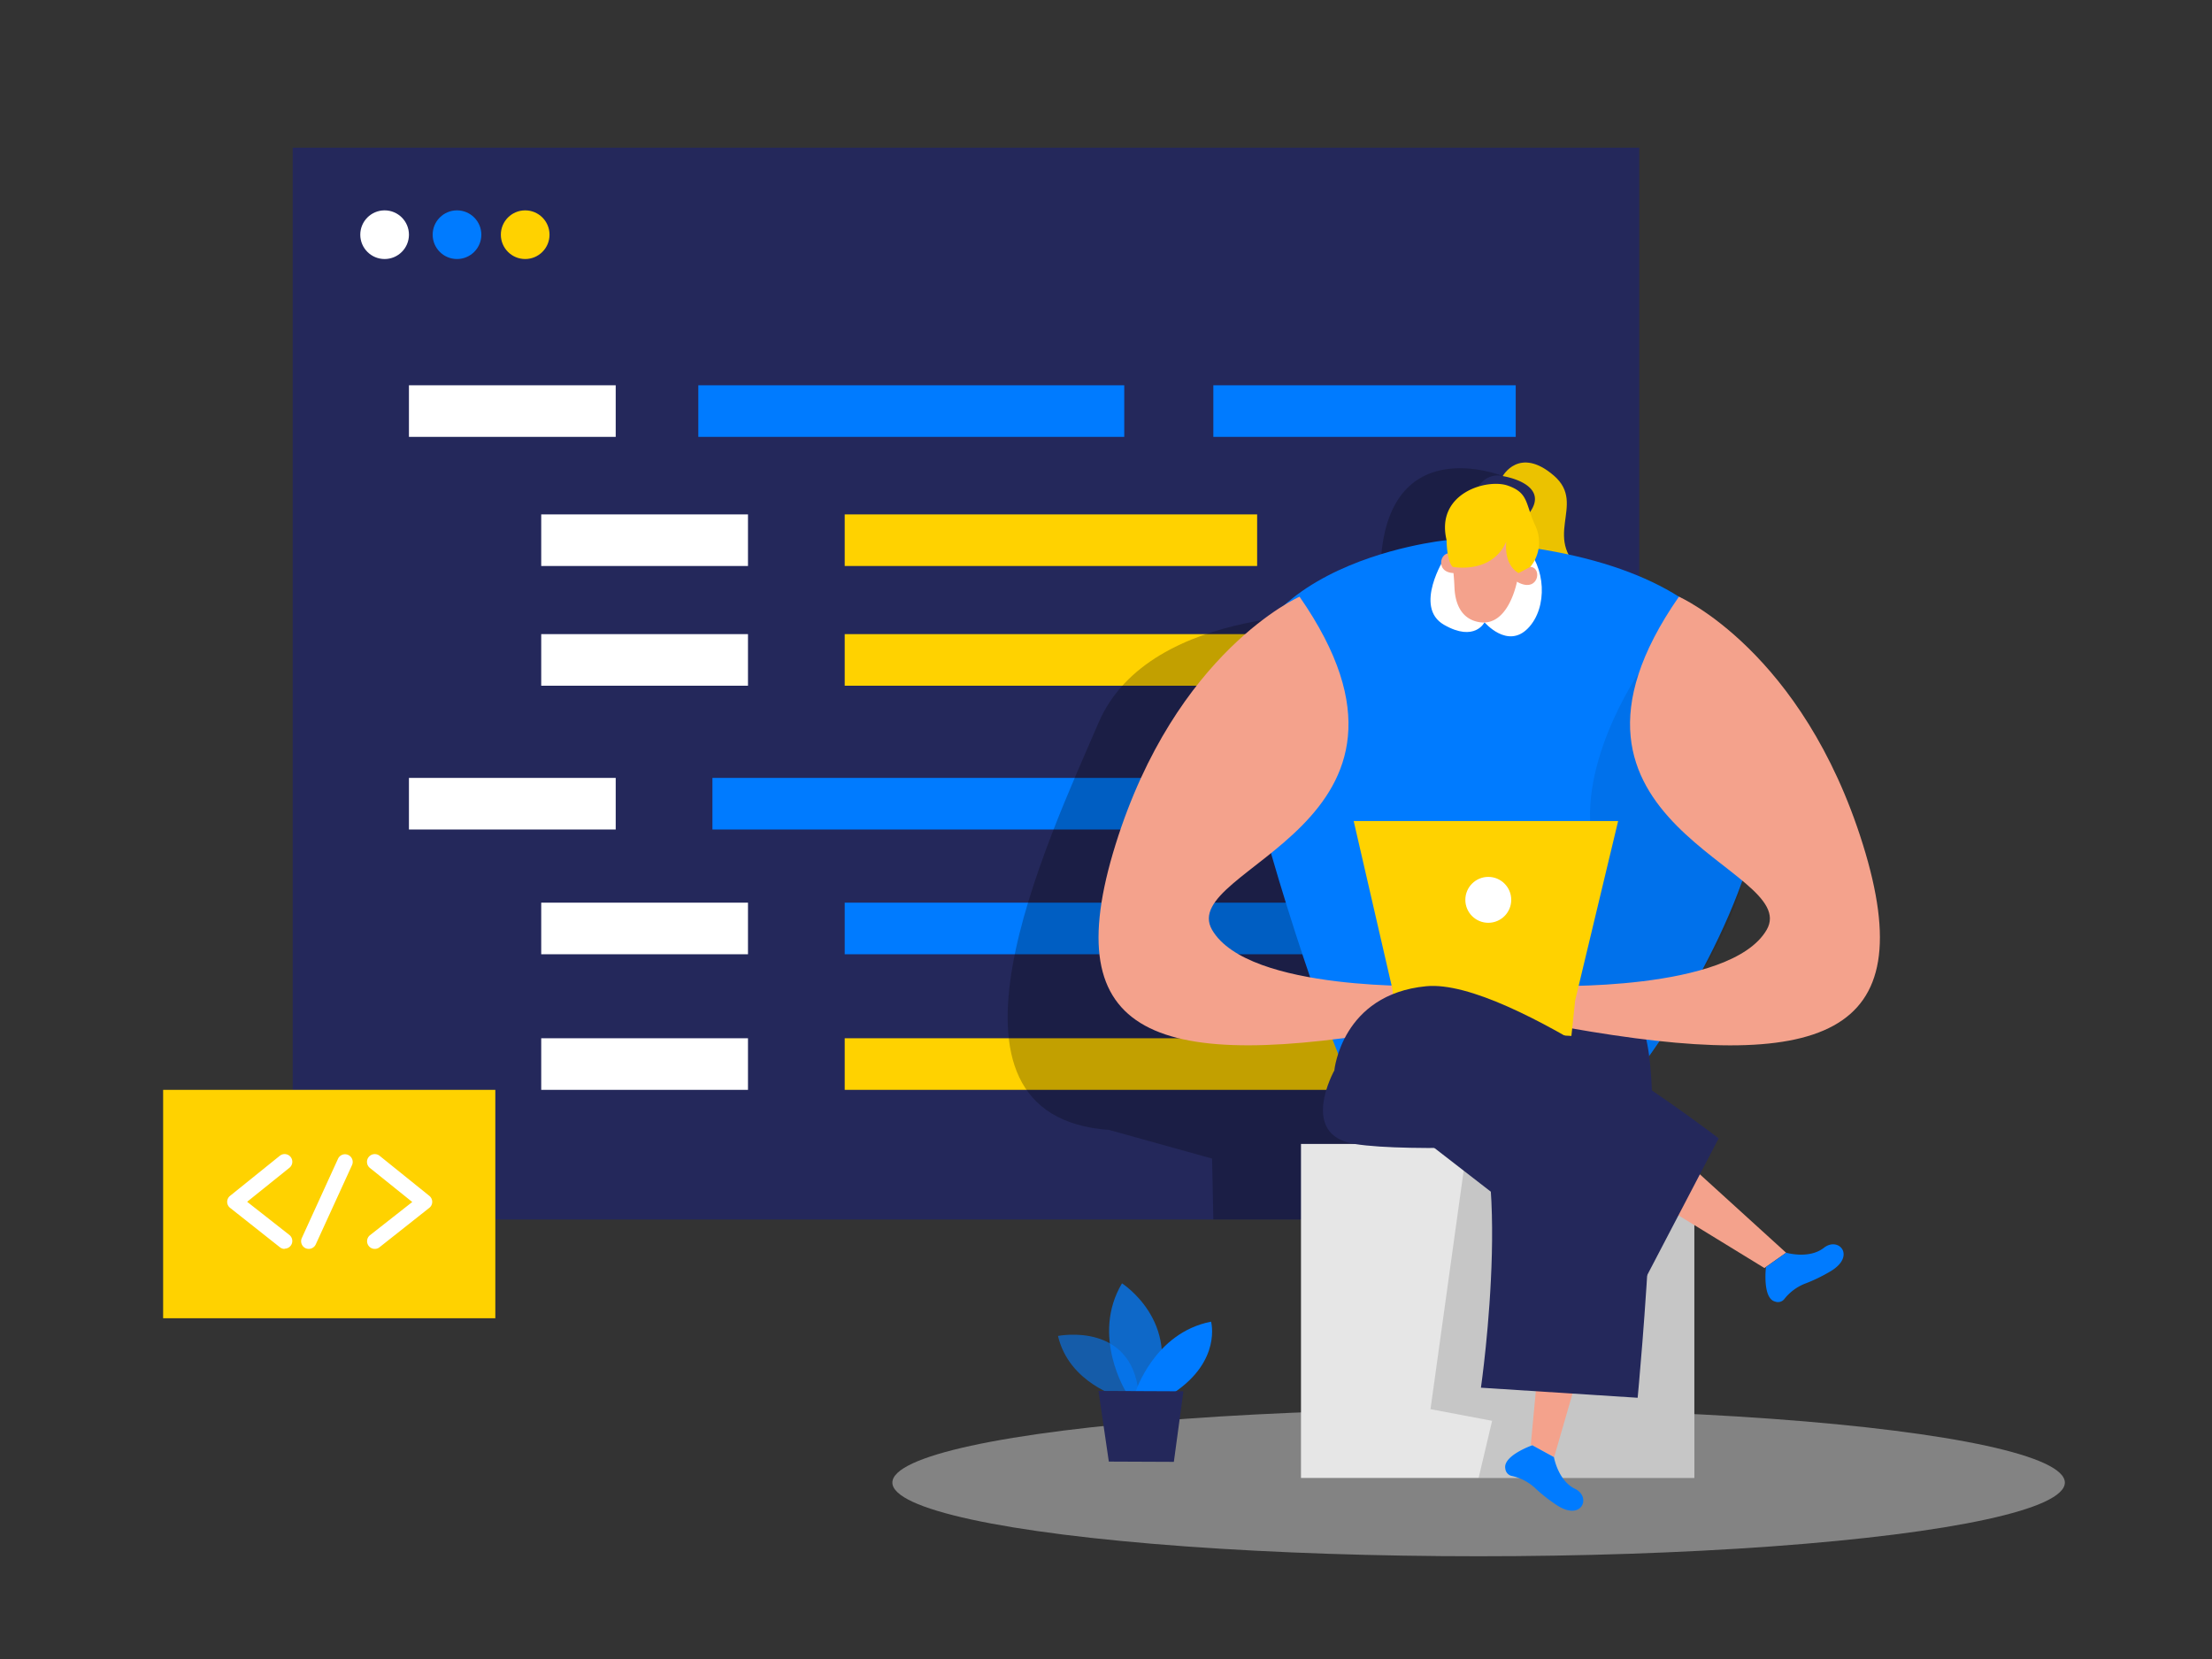 <svg id="Layer_1" data-name="Layer 1" xmlns="http://www.w3.org/2000/svg" viewBox="0 0 400 300"><rect x="0" y="0" width="400" height="300" fill="#333333" stroke="none"/><title>#87_coding_twocolour</title><rect x="52.93" y="26.7" width="243.5" height="193.83" fill="#24285b"/><rect x="128.83" y="140.67" width="83.42" height="9.33" fill="#007bff"/><rect x="152.75" y="114.67" width="74.58" height="9.33" fill="#ffd200"/><rect x="152.75" y="163.23" width="99.41" height="9.33" fill="#007bff"/><rect x="152.75" y="187.75" width="99.41" height="9.33" fill="#ffd200"/><rect x="97.87" y="163.23" width="37.39" height="9.33" fill="#fff"/><rect x="97.87" y="187.75" width="37.39" height="9.33" fill="#fff"/><rect x="73.95" y="140.67" width="37.39" height="9.33" fill="#fff"/><circle cx="69.55" cy="42.44" r="4.4" fill="#fff"/><circle cx="82.64" cy="42.44" r="4.4" fill="#007bff"/><circle cx="94.97" cy="42.44" r="4.4" fill="#ffd200"/><rect x="73.95" y="69.67" width="37.39" height="9.33" fill="#fff"/><rect x="97.87" y="93.02" width="37.39" height="9.33" fill="#fff"/><rect x="152.75" y="93.02" width="74.58" height="9.33" fill="#ffd200"/><rect x="97.87" y="114.67" width="37.39" height="9.33" fill="#fff"/><rect x="126.28" y="69.67" width="77.02" height="9.33" fill="#007bff"/><rect x="219.41" y="69.67" width="54.68" height="9.33" fill="#007bff"/><path d="M271.75,86.08s-21.85-8.81-22.13,17.55L244.79,111s-36.81-2-46.13,19.67-32.8,71.14,1.9,73.66l18.62,5.18.23,11h30.21l38.43-67.93Z" opacity="0.24"/><path d="M271.75,86.08s3-5.44,9.23-.08-3,11.55,6.21,18.14C287.19,104.14,272.32,111.68,271.75,86.08Z" fill="#ffd200"/><path d="M271.75,86.08s3-5.44,9.23-.08-3,11.55,6.21,18.14C287.19,104.14,272.32,111.68,271.75,86.08Z" opacity="0.08"/><path d="M261.59,97.68s-45.17,4.4-36.7,38.28,17.82,56.46,17.82,56.46h54.45S366.05,101.75,261.59,97.68Z" fill="#007bff"/><path d="M296.41,121.59s-12.23,17.75-8,32.43l-11.59,26-27.2,20,47.54-7.6s15.78-22,17.92-33.14S296.41,121.59,296.41,121.59Z" opacity="0.08"/><ellipse cx="267.38" cy="268.1" rx="106.01" ry="13.32" fill="#e6e6e6" opacity="0.45"/><rect x="235.26" y="206.86" width="71.13" height="60.4" fill="#e6e6e6"/><polygon points="264.98 209.51 258.68 254.82 269.82 256.93 267.38 267.26 306.38 267.26 306.38 221.53 303.61 212.69 264.98 209.51" opacity="0.14"/><polygon points="291.72 226.56 281.04 263.49 276.82 261.2 280.63 220.53 291.72 226.56" fill="#f4a28c"/><path d="M281,263.49s.73,4.25,3.8,5.73,1.21,6-3.37,2.9a28.88,28.88,0,0,1-4-3.18,9,9,0,0,0-4.14-2.06,1.5,1.5,0,0,1-1.08-1.3c-.49-2.35,4.88-4.23,4.88-4.23Z" fill="#007bff"/><path d="M271.61,181.76s18.42-1.22,24.53,3,0,68,0,68l-28.34-1.82s6.7-46.41-4.3-54.3S271.61,181.76,271.61,181.76Z" fill="#24285b"/><path d="M261.23,100.87s-5.67,8.92-.11,12.11,7.33-.45,7.33-.45,4.14,4.88,7.84,1.1,3.18-11.32-.59-14.8S261.23,100.87,261.23,100.87Z" fill="#fff"/><path d="M262.52,101.16a43.6,43.6,0,0,1,.49,5c.08,2.28.81,5.67,4.4,6.33,5.55,1,7-7.74,7-7.74s3.49-8.22-2.52-9.35C266.52,94.34,261.42,93.61,262.52,101.16Z" fill="#f4a28c"/><path d="M274.09,105.06s.32-2.66,2.64-2.55S278.14,107.6,274.09,105.06Z" fill="#f4a28c"/><path d="M267.38,88a3.94,3.94,0,0,1,4.37-1.91c3.2.57,7.77,2.49,4.92,6.52S267.38,88,267.38,88Z" fill="#24285b"/><path d="M263.86,103.58s.81-2.56-1.35-3.42S259.12,104.21,263.86,103.58Z" fill="#f4a28c"/><polygon points="294.53 200.66 322.98 226.53 319.06 229.3 284.23 207.95 294.53 200.66" fill="#f4a28c"/><path d="M323,226.53s4.13,1.22,6.82-.89,5.88,1.54,1.11,4.3a29.47,29.47,0,0,1-4.62,2.22,8.92,8.92,0,0,0-3.69,2.8,1.47,1.47,0,0,1-1.64.4c-2.32-.59-1.64-6.24-1.64-6.24Z" fill="#007bff"/><path d="M303.6,107.9s22.36,9.8,33.27,44.81-7.26,41.31-53.45,33.12l-3.95-7.55s33.46,1.15,40-10.14S274.85,149.3,303.6,107.9Z" fill="#f4a28c"/><path d="M235,107.9s-22.35,9.8-33.27,44.81S209,194,255.18,185.83l4-7.55s-33.47,1.15-40-10.14S263.76,149.3,235,107.9Z" fill="#f4a28c"/><path d="M261.59,97.68s0,3.75,1.11,4.83c0,0,7.08,1.4,9.69-4.59,0,0-.61,4.06,2.22,5.71l2.12-1.12a7,7,0,0,0,.95-7.35c-1.9-4.09-1.2-6-5-7.34S259.54,89.19,261.59,97.68Z" fill="#ffd200"/><polygon points="251.72 178.54 244.79 148.47 292.61 148.47 284.84 180.91 284.16 187.33 252.74 185.59 251.72 178.54" fill="#ffd200"/><circle cx="269.13" cy="162.72" r="4.15" fill="#fff"/><path d="M241.29,193.57s1.31-13.76,16.62-15.23,52.88,27.51,52.88,27.51l-15.46,29.59Z" fill="#24285b"/><path d="M241.29,193.57s-6.52,11.64,3.65,13.29,37,0,37,0Z" fill="#24285b"/><path d="M202.53,252.67s-9.21-2.51-11.21-11.09c0,0,14.27-2.88,14.68,11.85Z" fill="#007bff" opacity="0.58"/><path d="M203.66,251.76s-6.43-10.18-.77-19.69c0,0,10.85,6.89,6,19.71Z" fill="#007bff" opacity="0.73"/><path d="M205.32,251.76S208.72,241,219,239c0,0,1.93,7-6.66,12.81Z" fill="#007bff"/><polygon points="198.64 251.52 200.51 264.3 212.27 264.35 214 251.59 198.64 251.52" fill="#24285b"/><rect x="29.5" y="197.08" width="60.07" height="41.3" fill="#ffd200"/><path d="M51.47,225.84a1.31,1.31,0,0,1-.86-.3l-9-7.12a1.38,1.38,0,0,1-.53-1.08,1.41,1.41,0,0,1,.52-1.09l9-7.25a1.39,1.39,0,0,1,1.74,2.17l-7.65,6.15,7.64,6a1.39,1.39,0,0,1-.86,2.48Z" fill="#fff"/><path d="M67.77,225.84a1.37,1.37,0,0,1-1.09-.53,1.39,1.39,0,0,1,.23-1.95l7.64-6-7.65-6.15A1.39,1.39,0,0,1,68.64,209l9,7.25a1.41,1.41,0,0,1,.52,1.09,1.38,1.38,0,0,1-.53,1.08l-9,7.12A1.33,1.33,0,0,1,67.77,225.84Z" fill="#fff"/><path d="M55.84,225.84a1.51,1.51,0,0,1-.58-.12,1.4,1.4,0,0,1-.68-1.85l6.56-14.36a1.39,1.39,0,0,1,2.53,1.15L57.11,225A1.4,1.4,0,0,1,55.84,225.84Z" fill="#fff"/></svg>